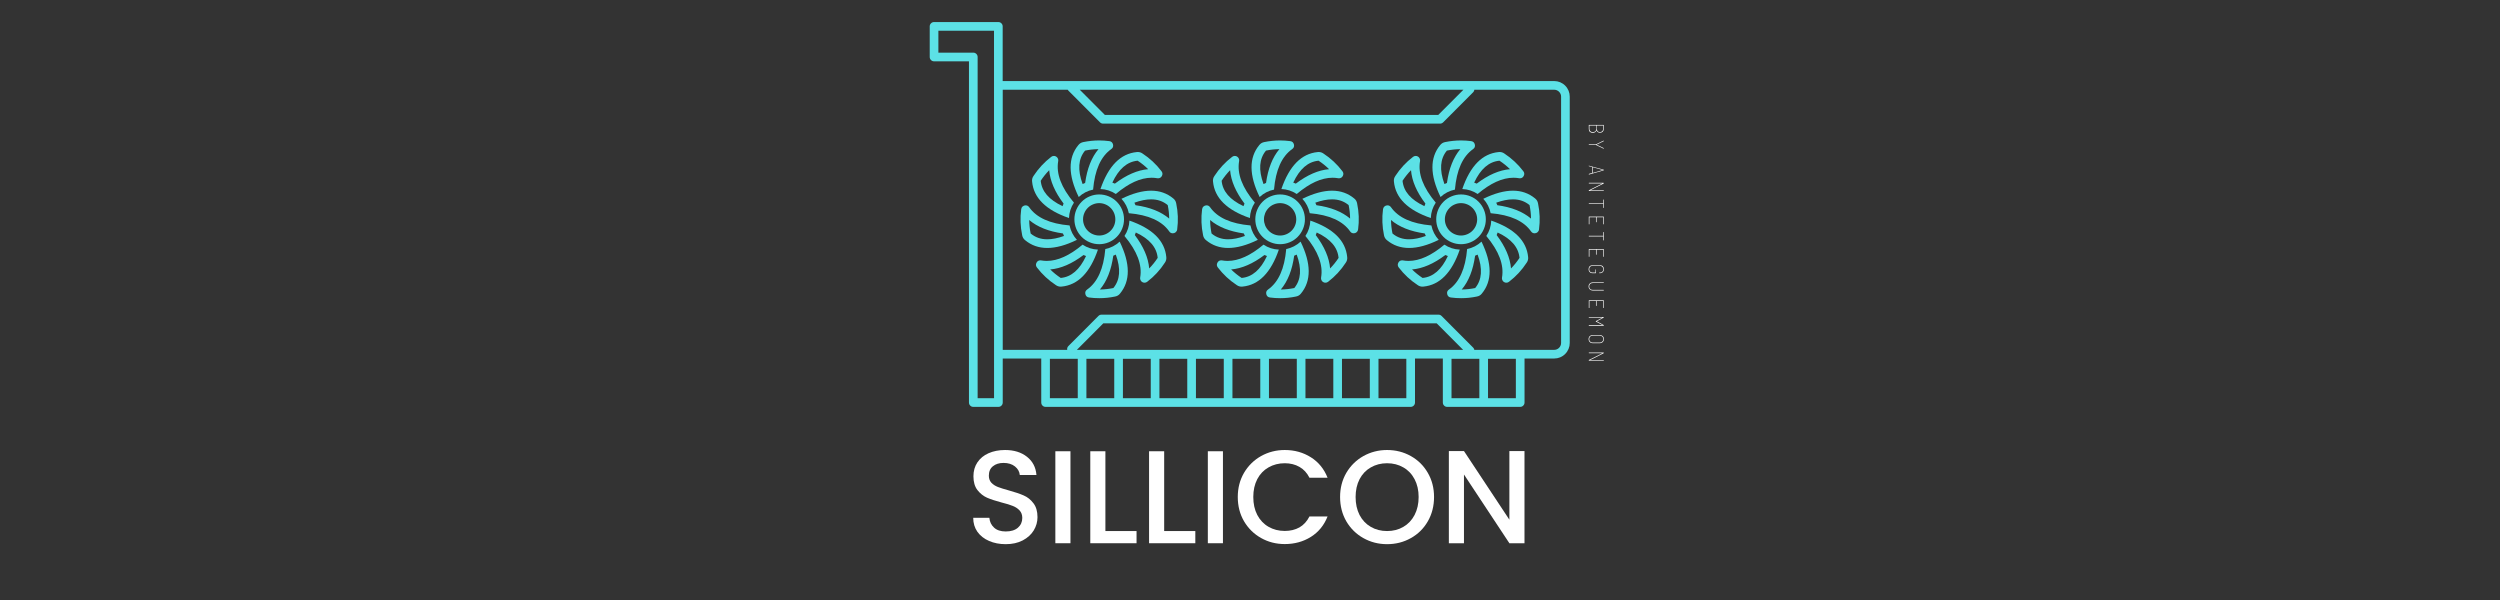 <svg xmlns="http://www.w3.org/2000/svg" xmlns:xlink="http://www.w3.org/1999/xlink" width="500" zoomAndPan="magnify" viewBox="0 0 375 90" height="120" preserveAspectRatio="xMidYMid meet" version="1.0"><rect x="0" y="0" width="375" height="90" fill="#333333" stroke="none"/><defs><g/><clipPath id="3fde1dc5db"><path d="M 139.461 3.293 L 235.461 3.293 L 235.461 61.043 L 139.461 61.043 Z M 139.461 3.293 " clip-rule="nonzero"/></clipPath></defs><g clip-path="url(#3fde1dc5db)"><path fill="#5ce1e6" d="M 233.133 12.16 L 150.402 12.16 L 150.402 3.961 C 150.402 3.781 150.34 3.625 150.211 3.5 C 150.086 3.371 149.934 3.309 149.754 3.309 L 140.109 3.309 C 139.93 3.309 139.773 3.371 139.648 3.5 C 139.523 3.625 139.457 3.781 139.457 3.961 L 139.457 8.547 C 139.457 8.727 139.523 8.883 139.648 9.008 C 139.773 9.137 139.93 9.199 140.109 9.199 L 145.344 9.199 L 145.344 60.379 C 145.344 60.559 145.406 60.715 145.535 60.84 C 145.66 60.969 145.812 61.031 145.992 61.031 L 149.762 61.031 C 149.941 61.031 150.094 60.969 150.219 60.84 C 150.348 60.715 150.41 60.559 150.41 60.379 L 150.41 53.777 L 156.188 53.777 L 156.188 60.379 C 156.188 60.559 156.25 60.715 156.375 60.84 C 156.504 60.969 156.656 61.031 156.836 61.031 L 211.598 61.031 C 211.777 61.031 211.93 60.969 212.059 60.84 C 212.184 60.715 212.25 60.559 212.25 60.379 L 212.25 53.777 L 216.426 53.777 L 216.426 60.379 C 216.426 60.559 216.488 60.715 216.617 60.84 C 216.742 60.969 216.895 61.031 217.074 61.031 L 228.027 61.031 C 228.207 61.031 228.359 60.969 228.488 60.84 C 228.613 60.715 228.68 60.559 228.68 60.379 L 228.68 53.777 L 233.133 53.777 C 233.441 53.777 233.738 53.719 234.023 53.602 C 234.309 53.48 234.562 53.312 234.777 53.094 C 234.996 52.875 235.164 52.621 235.285 52.336 C 235.402 52.051 235.461 51.754 235.461 51.445 L 235.461 14.492 C 235.461 14.184 235.402 13.887 235.285 13.602 C 235.164 13.316 234.996 13.062 234.777 12.844 C 234.562 12.625 234.309 12.457 234.023 12.336 C 233.738 12.219 233.441 12.16 233.133 12.16 Z M 146.645 59.727 L 146.645 8.547 C 146.645 8.367 146.578 8.215 146.453 8.086 C 146.324 7.961 146.172 7.898 145.992 7.898 L 140.758 7.898 L 140.758 4.609 L 149.102 4.609 L 149.109 59.727 Z M 219.512 13.461 L 215.742 17.238 L 165.73 17.238 L 161.965 13.461 Z M 161.531 52.477 L 165.492 48.504 L 215.508 48.504 L 219.469 52.477 Z M 157.484 53.82 L 161.664 53.82 L 161.664 59.727 L 157.484 59.727 Z M 162.961 53.82 L 167.137 53.82 L 167.137 59.727 L 162.961 59.727 Z M 168.438 53.82 L 172.613 53.82 L 172.613 59.727 L 168.438 59.727 Z M 173.914 53.82 L 178.09 53.82 L 178.09 59.727 L 173.914 59.727 Z M 179.391 53.82 L 183.566 53.82 L 183.566 59.727 L 179.391 59.727 Z M 184.867 53.82 L 189.043 53.82 L 189.043 59.727 L 184.867 59.727 Z M 190.344 53.82 L 194.52 53.82 L 194.52 59.727 L 190.344 59.727 Z M 195.82 53.82 L 199.996 53.82 L 199.996 59.727 L 195.82 59.727 Z M 201.297 53.82 L 205.473 53.82 L 205.473 59.727 L 201.297 59.727 Z M 210.949 59.727 L 206.773 59.727 L 206.773 53.82 L 210.949 53.82 Z M 217.727 53.82 L 221.902 53.82 L 221.902 59.727 L 217.727 59.727 Z M 227.379 59.727 L 223.203 59.727 L 223.203 53.82 L 227.379 53.82 Z M 234.164 51.445 C 234.164 51.582 234.137 51.711 234.082 51.84 C 234.031 51.965 233.957 52.078 233.859 52.172 C 233.766 52.27 233.652 52.344 233.527 52.398 C 233.402 52.449 233.27 52.477 233.133 52.477 L 221.152 52.477 C 221.125 52.348 221.066 52.234 220.977 52.145 L 216.234 47.391 C 216.109 47.266 215.957 47.199 215.777 47.199 L 165.227 47.199 C 165.047 47.199 164.891 47.266 164.766 47.391 L 160.262 51.906 C 160.105 52.062 160.043 52.254 160.082 52.477 L 150.41 52.477 L 150.41 13.461 L 160.16 13.461 C 160.188 13.512 160.223 13.559 160.262 13.598 L 165.004 18.352 C 165.129 18.477 165.281 18.543 165.461 18.543 L 216.012 18.543 C 216.191 18.543 216.344 18.477 216.473 18.352 L 220.977 13.836 C 221.078 13.734 221.141 13.609 221.156 13.461 L 233.133 13.461 C 233.27 13.461 233.402 13.488 233.527 13.539 C 233.652 13.594 233.766 13.668 233.859 13.766 C 233.957 13.859 234.031 13.973 234.086 14.098 C 234.137 14.227 234.164 14.355 234.164 14.492 Z M 234.164 51.445 " fill-opacity="1" fill-rule="nonzero"/></g><path fill="#5ce1e6" d="M 163.965 28.441 C 164.219 25.492 165.129 23.465 166.691 22.363 C 166.938 22.191 167.023 21.957 166.953 21.668 C 166.879 21.375 166.695 21.207 166.395 21.168 C 165.887 21.102 165.375 21.07 164.863 21.066 C 164.066 21.07 163.281 21.152 162.5 21.312 C 162.195 21.367 161.945 21.52 161.75 21.766 C 160.188 23.664 160.207 26.258 161.809 29.551 C 162.426 28.98 163.145 28.609 163.965 28.441 Z M 162.754 22.598 L 162.758 22.59 L 162.766 22.59 C 163.426 22.449 164.098 22.379 164.773 22.371 C 163.738 23.594 163.066 25.293 162.77 27.441 C 162.641 27.492 162.516 27.547 162.391 27.605 C 161.617 25.473 161.742 23.824 162.754 22.598 Z M 162.754 22.598 " fill-opacity="1" fill-rule="nonzero"/><path fill="#5ce1e6" d="M 160.348 32.707 C 160.379 31.867 160.629 31.098 161.09 30.398 C 159.188 28.129 158.402 26.055 158.73 24.168 C 158.75 24.07 158.742 23.977 158.719 23.879 C 158.691 23.785 158.648 23.699 158.586 23.625 C 158.523 23.551 158.445 23.492 158.359 23.453 C 158.27 23.41 158.176 23.391 158.078 23.391 C 157.93 23.391 157.797 23.438 157.68 23.531 C 156.633 24.332 155.75 25.289 155.027 26.395 C 154.848 26.648 154.777 26.934 154.816 27.246 C 155.051 29.695 156.895 31.516 160.348 32.707 Z M 156.113 27.109 C 156.484 26.543 156.906 26.016 157.379 25.531 C 157.512 27.133 158.23 28.809 159.539 30.539 C 159.484 30.664 159.434 30.793 159.387 30.922 C 157.336 29.957 156.262 28.707 156.109 27.121 L 156.109 27.113 Z M 156.113 27.109 " fill-opacity="1" fill-rule="nonzero"/><path fill="#5ce1e6" d="M 161.539 35.977 C 160.973 35.359 160.605 34.641 160.434 33.816 C 157.492 33.562 155.473 32.652 154.375 31.082 C 154.246 30.895 154.066 30.801 153.84 30.801 C 153.672 30.801 153.527 30.855 153.402 30.965 C 153.273 31.074 153.203 31.211 153.18 31.379 C 153.008 32.688 153.055 33.988 153.324 35.281 C 153.379 35.59 153.531 35.844 153.777 36.035 C 154.711 36.809 155.816 37.195 157.09 37.195 C 158.395 37.195 159.879 36.789 161.539 35.977 Z M 154.602 35.027 L 154.598 35.02 C 154.461 34.355 154.391 33.684 154.383 33.004 C 155.602 34.043 157.293 34.719 159.438 35.016 C 159.488 35.145 159.543 35.27 159.602 35.395 C 158.676 35.727 157.836 35.895 157.094 35.895 C 156.121 35.895 155.309 35.613 154.605 35.031 Z M 154.602 35.027 " fill-opacity="1" fill-rule="nonzero"/><path fill="#5ce1e6" d="M 167.375 29.098 C 169.301 27.473 171.094 26.66 172.742 26.66 C 173.027 26.66 173.309 26.684 173.59 26.734 C 173.629 26.742 173.668 26.746 173.707 26.746 C 173.98 26.742 174.176 26.617 174.297 26.371 C 174.414 26.125 174.391 25.895 174.223 25.68 C 173.422 24.629 172.473 23.742 171.367 23.02 C 171.156 22.875 170.926 22.801 170.668 22.801 C 170.621 22.801 170.57 22.805 170.52 22.809 C 168.074 23.043 166.258 24.891 165.07 28.355 C 165.906 28.387 166.676 28.637 167.375 29.098 Z M 170.641 24.105 L 170.648 24.105 L 170.652 24.109 C 171.219 24.48 171.746 24.902 172.227 25.379 C 170.633 25.508 168.961 26.234 167.234 27.543 C 167.109 27.488 166.98 27.438 166.852 27.391 C 167.812 25.336 169.059 24.258 170.641 24.105 Z M 170.641 24.105 " fill-opacity="1" fill-rule="nonzero"/><path fill="#5ce1e6" d="M 165.797 37.355 C 165.543 40.305 164.633 42.328 163.07 43.43 C 162.824 43.605 162.738 43.836 162.809 44.129 C 162.879 44.422 163.066 44.59 163.363 44.625 C 163.871 44.695 164.383 44.727 164.898 44.727 C 165.691 44.727 166.48 44.645 167.258 44.48 C 167.566 44.426 167.816 44.277 168.008 44.031 C 169.574 42.133 169.555 39.535 167.953 36.246 C 167.336 36.816 166.617 37.184 165.797 37.355 Z M 167.008 43.199 L 167.004 43.203 L 166.996 43.207 C 166.332 43.344 165.664 43.418 164.984 43.426 C 166.023 42.203 166.695 40.504 166.992 38.355 C 167.121 38.305 167.246 38.25 167.371 38.191 C 168.141 40.324 168.02 41.973 167.008 43.199 Z M 167.008 43.199 " fill-opacity="1" fill-rule="nonzero"/><path fill="#5ce1e6" d="M 169.414 33.09 C 169.379 33.926 169.133 34.699 168.672 35.398 C 170.57 37.664 171.359 39.742 171.027 41.629 C 171.012 41.727 171.016 41.82 171.043 41.914 C 171.066 42.012 171.113 42.094 171.176 42.172 C 171.238 42.246 171.312 42.305 171.402 42.344 C 171.492 42.387 171.582 42.406 171.68 42.406 C 171.832 42.406 171.965 42.359 172.082 42.266 C 173.129 41.465 174.012 40.508 174.73 39.402 C 174.91 39.145 174.98 38.863 174.945 38.551 C 174.711 36.102 172.867 34.277 169.414 33.09 Z M 173.648 38.688 C 173.277 39.254 172.855 39.781 172.379 40.266 C 172.25 38.664 171.527 36.988 170.223 35.258 C 170.277 35.133 170.328 35.004 170.375 34.875 C 172.426 35.836 173.5 37.09 173.652 38.676 L 173.652 38.68 Z M 173.648 38.688 " fill-opacity="1" fill-rule="nonzero"/><path fill="#5ce1e6" d="M 175.984 29.762 C 175.047 28.988 173.945 28.602 172.668 28.602 C 171.363 28.602 169.879 29.008 168.219 29.82 C 168.789 30.438 169.156 31.156 169.324 31.98 C 172.27 32.234 174.289 33.145 175.387 34.715 C 175.516 34.902 175.691 34.996 175.922 34.996 C 176.086 34.996 176.234 34.941 176.359 34.832 C 176.484 34.723 176.559 34.586 176.578 34.418 C 176.754 33.109 176.703 31.809 176.434 30.516 C 176.379 30.207 176.23 29.953 175.984 29.762 Z M 170.324 30.781 C 170.273 30.652 170.219 30.527 170.16 30.402 C 171.082 30.07 171.922 29.902 172.668 29.902 C 173.641 29.902 174.453 30.184 175.156 30.766 L 175.16 30.77 L 175.16 30.777 C 175.301 31.441 175.371 32.113 175.379 32.789 C 174.16 31.75 172.469 31.078 170.324 30.781 Z M 170.324 30.781 " fill-opacity="1" fill-rule="nonzero"/><path fill="#5ce1e6" d="M 162.387 36.699 C 160.457 38.324 158.668 39.137 157.016 39.137 C 156.734 39.137 156.449 39.109 156.172 39.062 C 156.133 39.055 156.09 39.051 156.051 39.051 C 155.781 39.055 155.586 39.18 155.465 39.426 C 155.348 39.668 155.371 39.898 155.535 40.117 C 156.336 41.164 157.289 42.051 158.391 42.773 C 158.602 42.922 158.836 42.996 159.094 42.996 C 159.141 42.996 159.191 42.992 159.242 42.988 C 161.688 42.754 163.504 40.906 164.691 37.441 C 163.855 37.41 163.086 37.16 162.387 36.699 Z M 159.117 41.691 L 159.113 41.691 L 159.105 41.688 C 158.539 41.316 158.016 40.891 157.531 40.418 C 159.125 40.285 160.801 39.562 162.527 38.254 C 162.652 38.309 162.777 38.359 162.906 38.406 C 161.949 40.461 160.699 41.539 159.117 41.691 Z M 159.117 41.691 " fill-opacity="1" fill-rule="nonzero"/><path fill="#5ce1e6" d="M 161.16 32.898 C 161.16 33.395 161.254 33.867 161.441 34.324 C 161.633 34.781 161.898 35.188 162.25 35.535 C 162.598 35.887 163 36.156 163.457 36.344 C 163.91 36.535 164.387 36.629 164.879 36.629 C 165.375 36.629 165.848 36.535 166.305 36.344 C 166.762 36.156 167.164 35.887 167.512 35.535 C 167.859 35.188 168.129 34.781 168.316 34.324 C 168.508 33.867 168.602 33.395 168.602 32.898 C 168.602 32.402 168.508 31.926 168.316 31.469 C 168.129 31.012 167.859 30.609 167.512 30.262 C 167.164 29.91 166.762 29.641 166.305 29.453 C 165.848 29.262 165.375 29.168 164.879 29.168 C 164.387 29.168 163.914 29.262 163.457 29.453 C 163 29.641 162.598 29.91 162.25 30.262 C 161.902 30.609 161.633 31.016 161.441 31.473 C 161.254 31.93 161.16 32.402 161.16 32.898 Z M 167.301 32.898 C 167.301 33.219 167.242 33.531 167.117 33.828 C 166.996 34.125 166.82 34.387 166.594 34.613 C 166.367 34.844 166.105 35.02 165.809 35.141 C 165.512 35.266 165.203 35.328 164.879 35.328 C 164.559 35.328 164.25 35.266 163.953 35.141 C 163.656 35.02 163.395 34.844 163.168 34.613 C 162.941 34.387 162.766 34.125 162.645 33.828 C 162.52 33.531 162.457 33.219 162.457 32.898 C 162.457 32.574 162.52 32.266 162.645 31.969 C 162.766 31.672 162.941 31.41 163.168 31.18 C 163.395 30.953 163.656 30.777 163.953 30.656 C 164.25 30.531 164.559 30.469 164.879 30.469 C 165.203 30.469 165.512 30.531 165.805 30.656 C 166.102 30.777 166.363 30.953 166.59 31.184 C 166.82 31.41 166.992 31.672 167.117 31.969 C 167.238 32.266 167.301 32.578 167.301 32.898 Z M 167.301 32.898 " fill-opacity="1" fill-rule="nonzero"/><path fill="#5ce1e6" d="M 191.102 28.441 C 191.355 25.492 192.266 23.465 193.828 22.363 C 194.074 22.191 194.16 21.957 194.09 21.668 C 194.016 21.375 193.832 21.207 193.531 21.168 C 193.023 21.102 192.512 21.07 192 21.066 C 191.203 21.07 190.418 21.152 189.637 21.312 C 189.332 21.367 189.082 21.52 188.887 21.766 C 187.324 23.664 187.344 26.258 188.945 29.551 C 189.562 28.98 190.281 28.609 191.102 28.441 Z M 189.891 22.598 L 189.895 22.59 L 189.898 22.59 C 190.562 22.449 191.234 22.379 191.91 22.371 C 190.875 23.594 190.203 25.293 189.906 27.441 C 189.777 27.492 189.648 27.547 189.527 27.605 C 188.754 25.473 188.879 23.824 189.891 22.598 Z M 189.891 22.598 " fill-opacity="1" fill-rule="nonzero"/><path fill="#5ce1e6" d="M 187.484 32.707 C 187.516 31.867 187.766 31.098 188.227 30.398 C 186.324 28.129 185.539 26.055 185.867 24.168 C 185.887 24.07 185.879 23.977 185.855 23.879 C 185.828 23.785 185.785 23.699 185.723 23.625 C 185.66 23.551 185.582 23.492 185.496 23.453 C 185.406 23.41 185.312 23.391 185.215 23.391 C 185.066 23.391 184.934 23.438 184.816 23.531 C 183.77 24.332 182.887 25.285 182.164 26.395 C 181.984 26.648 181.914 26.934 181.953 27.246 C 182.188 29.695 184.027 31.516 187.484 32.707 Z M 183.25 27.109 C 183.621 26.543 184.043 26.016 184.516 25.531 C 184.648 27.133 185.367 28.809 186.676 30.539 C 186.621 30.664 186.57 30.793 186.523 30.922 C 184.473 29.957 183.398 28.707 183.246 27.121 L 183.246 27.113 Z M 183.25 27.109 " fill-opacity="1" fill-rule="nonzero"/><path fill="#5ce1e6" d="M 188.676 35.977 C 188.109 35.359 187.742 34.641 187.57 33.816 C 184.629 33.562 182.609 32.652 181.512 31.082 C 181.383 30.895 181.203 30.801 180.977 30.801 C 180.809 30.801 180.664 30.855 180.539 30.965 C 180.41 31.074 180.34 31.211 180.316 31.379 C 180.145 32.688 180.191 33.988 180.461 35.281 C 180.516 35.59 180.668 35.844 180.914 36.035 C 181.848 36.809 182.953 37.195 184.227 37.195 C 185.531 37.195 187.016 36.789 188.676 35.977 Z M 181.738 35.027 L 181.734 35.02 C 181.598 34.355 181.523 33.684 181.52 33.004 C 182.738 34.043 184.43 34.719 186.574 35.016 C 186.625 35.145 186.68 35.27 186.734 35.395 C 185.812 35.727 184.973 35.895 184.227 35.895 C 183.258 35.895 182.441 35.613 181.742 35.031 Z M 181.738 35.027 " fill-opacity="1" fill-rule="nonzero"/><path fill="#5ce1e6" d="M 194.512 29.098 C 196.438 27.473 198.227 26.66 199.879 26.66 C 200.164 26.66 200.445 26.684 200.727 26.734 C 200.766 26.742 200.805 26.746 200.844 26.746 C 201.117 26.742 201.312 26.617 201.434 26.371 C 201.551 26.125 201.527 25.895 201.359 25.68 C 200.559 24.629 199.609 23.742 198.504 23.02 C 198.293 22.875 198.062 22.801 197.805 22.801 C 197.758 22.801 197.707 22.805 197.656 22.809 C 195.211 23.043 193.395 24.891 192.207 28.355 C 193.043 28.387 193.812 28.637 194.512 29.098 Z M 197.777 24.105 L 197.785 24.105 L 197.789 24.109 C 198.355 24.48 198.883 24.902 199.363 25.379 C 197.77 25.508 196.098 26.234 194.371 27.543 C 194.246 27.488 194.117 27.438 193.988 27.391 C 194.949 25.336 196.195 24.258 197.777 24.105 Z M 197.777 24.105 " fill-opacity="1" fill-rule="nonzero"/><path fill="#5ce1e6" d="M 192.934 37.355 C 192.68 40.305 191.77 42.328 190.207 43.43 C 189.961 43.605 189.875 43.836 189.945 44.129 C 190.016 44.422 190.203 44.59 190.5 44.625 C 191.008 44.695 191.52 44.727 192.035 44.727 C 192.828 44.727 193.617 44.645 194.395 44.48 C 194.703 44.426 194.953 44.277 195.145 44.031 C 196.711 42.133 196.691 39.535 195.09 36.246 C 194.473 36.816 193.754 37.184 192.934 37.355 Z M 194.145 43.199 L 194.141 43.203 L 194.133 43.207 C 193.469 43.344 192.801 43.418 192.121 43.426 C 193.16 42.203 193.832 40.504 194.129 38.355 C 194.258 38.305 194.383 38.25 194.508 38.191 C 195.277 40.324 195.156 41.973 194.145 43.199 Z M 194.145 43.199 " fill-opacity="1" fill-rule="nonzero"/><path fill="#5ce1e6" d="M 196.551 33.09 C 196.516 33.926 196.27 34.699 195.809 35.398 C 197.707 37.664 198.496 39.742 198.164 41.629 C 198.148 41.727 198.152 41.82 198.18 41.914 C 198.203 42.012 198.246 42.094 198.312 42.172 C 198.375 42.246 198.449 42.305 198.539 42.344 C 198.625 42.387 198.719 42.406 198.816 42.406 C 198.965 42.406 199.102 42.359 199.219 42.266 C 200.262 41.465 201.148 40.508 201.867 39.402 C 202.047 39.145 202.117 38.863 202.078 38.551 C 201.848 36.102 200.004 34.277 196.551 33.09 Z M 200.785 38.688 C 200.414 39.254 199.988 39.781 199.516 40.266 C 199.387 38.664 198.664 36.988 197.359 35.258 C 197.414 35.133 197.465 35.004 197.512 34.875 C 199.562 35.836 200.637 37.09 200.785 38.676 L 200.789 38.68 Z M 200.785 38.688 " fill-opacity="1" fill-rule="nonzero"/><path fill="#5ce1e6" d="M 203.121 29.762 C 202.184 28.988 201.082 28.602 199.805 28.602 C 198.5 28.602 197.016 29.008 195.355 29.82 C 195.926 30.438 196.293 31.156 196.461 31.98 C 199.402 32.234 201.426 33.145 202.523 34.715 C 202.652 34.902 202.828 34.996 203.059 34.996 C 203.223 34.996 203.371 34.941 203.496 34.832 C 203.621 34.723 203.695 34.586 203.715 34.418 C 203.891 33.109 203.84 31.809 203.57 30.516 C 203.516 30.207 203.367 29.953 203.121 29.762 Z M 197.461 30.781 C 197.41 30.652 197.355 30.527 197.297 30.402 C 198.219 30.07 199.059 29.902 199.805 29.902 C 200.777 29.902 201.59 30.184 202.293 30.766 L 202.297 30.77 L 202.297 30.777 C 202.438 31.441 202.508 32.113 202.516 32.789 C 201.297 31.75 199.602 31.078 197.461 30.781 Z M 197.461 30.781 " fill-opacity="1" fill-rule="nonzero"/><path fill="#5ce1e6" d="M 189.523 36.699 C 187.594 38.324 185.805 39.137 184.152 39.137 C 183.871 39.137 183.59 39.109 183.309 39.062 C 183.27 39.055 183.23 39.051 183.188 39.051 C 182.918 39.055 182.723 39.18 182.602 39.426 C 182.484 39.668 182.508 39.898 182.672 40.117 C 183.473 41.164 184.426 42.051 185.527 42.773 C 185.738 42.922 185.973 42.996 186.23 42.996 C 186.277 42.996 186.328 42.992 186.379 42.988 C 188.824 42.754 190.641 40.906 191.828 37.441 C 190.992 37.41 190.223 37.16 189.523 36.699 Z M 186.254 41.691 L 186.25 41.691 L 186.242 41.688 C 185.676 41.316 185.152 40.891 184.668 40.418 C 186.262 40.285 187.938 39.562 189.664 38.254 C 189.789 38.309 189.914 38.359 190.043 38.406 C 189.086 40.461 187.836 41.539 186.254 41.691 Z M 186.254 41.691 " fill-opacity="1" fill-rule="nonzero"/><path fill="#5ce1e6" d="M 188.297 32.898 C 188.297 33.395 188.391 33.867 188.578 34.324 C 188.766 34.781 189.035 35.188 189.387 35.535 C 189.734 35.887 190.137 36.156 190.594 36.344 C 191.047 36.535 191.523 36.629 192.016 36.629 C 192.512 36.629 192.984 36.535 193.441 36.344 C 193.898 36.156 194.301 35.887 194.648 35.535 C 194.996 35.188 195.266 34.781 195.453 34.324 C 195.645 33.867 195.738 33.395 195.738 32.898 C 195.738 32.402 195.645 31.926 195.453 31.469 C 195.266 31.012 194.996 30.609 194.648 30.262 C 194.301 29.91 193.898 29.641 193.441 29.453 C 192.984 29.262 192.512 29.168 192.016 29.168 C 191.523 29.168 191.051 29.262 190.594 29.453 C 190.137 29.641 189.734 29.91 189.387 30.262 C 189.039 30.609 188.77 31.016 188.578 31.473 C 188.391 31.93 188.297 32.402 188.297 32.898 Z M 194.438 32.898 C 194.438 33.219 194.379 33.531 194.254 33.828 C 194.133 34.125 193.957 34.387 193.73 34.613 C 193.504 34.844 193.238 35.02 192.945 35.141 C 192.648 35.266 192.336 35.328 192.016 35.328 C 191.695 35.328 191.387 35.266 191.09 35.141 C 190.793 35.02 190.531 34.844 190.305 34.613 C 190.078 34.387 189.902 34.125 189.777 33.828 C 189.656 33.531 189.594 33.219 189.594 32.898 C 189.594 32.574 189.656 32.266 189.777 31.969 C 189.902 31.672 190.078 31.41 190.305 31.18 C 190.531 30.953 190.793 30.777 191.09 30.656 C 191.387 30.531 191.695 30.469 192.016 30.469 C 192.336 30.469 192.648 30.531 192.941 30.656 C 193.238 30.777 193.5 30.953 193.727 31.184 C 193.957 31.41 194.129 31.672 194.254 31.969 C 194.375 32.266 194.438 32.578 194.438 32.898 Z M 194.438 32.898 " fill-opacity="1" fill-rule="nonzero"/><path fill="#5ce1e6" d="M 218.238 28.441 C 218.492 25.492 219.402 23.465 220.965 22.363 C 221.211 22.191 221.297 21.957 221.223 21.668 C 221.152 21.375 220.969 21.207 220.668 21.168 C 220.16 21.102 219.648 21.07 219.137 21.066 C 218.34 21.07 217.555 21.152 216.773 21.312 C 216.469 21.367 216.219 21.52 216.023 21.766 C 214.461 23.664 214.48 26.258 216.082 29.551 C 216.699 28.98 217.418 28.609 218.238 28.441 Z M 217.027 22.598 L 217.031 22.59 L 217.035 22.59 C 217.699 22.449 218.371 22.379 219.047 22.371 C 218.012 23.594 217.34 25.293 217.043 27.441 C 216.914 27.492 216.785 27.547 216.664 27.605 C 215.891 25.473 216.016 23.824 217.027 22.598 Z M 217.027 22.598 " fill-opacity="1" fill-rule="nonzero"/><path fill="#5ce1e6" d="M 214.621 32.707 C 214.652 31.867 214.902 31.098 215.363 30.398 C 213.461 28.129 212.676 26.055 213.004 24.168 C 213.02 24.07 213.016 23.977 212.992 23.879 C 212.965 23.785 212.922 23.699 212.859 23.625 C 212.797 23.551 212.719 23.492 212.633 23.453 C 212.543 23.41 212.449 23.391 212.352 23.391 C 212.203 23.391 212.07 23.438 211.953 23.531 C 210.906 24.332 210.023 25.285 209.301 26.395 C 209.121 26.648 209.051 26.934 209.09 27.246 C 209.32 29.695 211.164 31.516 214.621 32.707 Z M 210.387 27.109 C 210.758 26.543 211.18 26.016 211.652 25.531 C 211.781 27.133 212.504 28.809 213.812 30.539 C 213.754 30.664 213.703 30.793 213.66 30.922 C 211.609 29.957 210.531 28.707 210.383 27.121 L 210.383 27.113 Z M 210.387 27.109 " fill-opacity="1" fill-rule="nonzero"/><path fill="#5ce1e6" d="M 215.812 35.977 C 215.246 35.359 214.879 34.641 214.707 33.816 C 211.766 33.562 209.746 32.652 208.648 31.082 C 208.52 30.895 208.34 30.801 208.113 30.801 C 207.945 30.801 207.801 30.855 207.672 30.965 C 207.547 31.074 207.477 31.211 207.453 31.379 C 207.281 32.688 207.328 33.988 207.598 35.281 C 207.652 35.59 207.805 35.844 208.051 36.035 C 208.984 36.809 210.09 37.195 211.363 37.195 C 212.668 37.195 214.152 36.789 215.812 35.977 Z M 208.871 35.027 L 208.871 35.02 C 208.734 34.355 208.66 33.684 208.652 33.004 C 209.875 34.043 211.566 34.719 213.711 35.016 C 213.762 35.145 213.812 35.27 213.871 35.395 C 212.949 35.727 212.109 35.895 211.363 35.895 C 210.391 35.895 209.578 35.613 208.879 35.031 Z M 208.871 35.027 " fill-opacity="1" fill-rule="nonzero"/><path fill="#5ce1e6" d="M 221.648 29.098 C 223.574 27.473 225.363 26.66 227.016 26.66 C 227.301 26.66 227.582 26.684 227.863 26.734 C 227.902 26.742 227.941 26.746 227.98 26.746 C 228.254 26.742 228.449 26.617 228.566 26.371 C 228.688 26.125 228.664 25.895 228.496 25.68 C 227.695 24.629 226.746 23.746 225.641 23.02 C 225.43 22.875 225.199 22.801 224.941 22.801 C 224.895 22.801 224.844 22.805 224.793 22.809 C 222.348 23.043 220.531 24.891 219.344 28.355 C 220.18 28.387 220.949 28.637 221.648 29.098 Z M 224.914 24.105 L 224.922 24.105 L 224.926 24.109 C 225.492 24.48 226.016 24.902 226.5 25.379 C 224.906 25.508 223.23 26.234 221.508 27.543 C 221.383 27.488 221.254 27.438 221.125 27.391 C 222.086 25.336 223.332 24.258 224.914 24.105 Z M 224.914 24.105 " fill-opacity="1" fill-rule="nonzero"/><path fill="#5ce1e6" d="M 220.07 37.355 C 219.816 40.305 218.906 42.328 217.344 43.43 C 217.098 43.605 217.012 43.836 217.082 44.129 C 217.152 44.422 217.34 44.59 217.637 44.625 C 218.145 44.695 218.656 44.727 219.168 44.727 C 219.965 44.727 220.754 44.645 221.531 44.48 C 221.84 44.426 222.09 44.277 222.281 44.031 C 223.848 42.133 223.828 39.535 222.227 36.246 C 221.609 36.816 220.891 37.184 220.07 37.355 Z M 221.281 43.199 L 221.277 43.203 L 221.27 43.207 C 220.605 43.344 219.938 43.418 219.258 43.426 C 220.297 42.203 220.969 40.504 221.266 38.355 C 221.395 38.305 221.52 38.25 221.645 38.191 C 222.414 40.324 222.293 41.973 221.281 43.199 Z M 221.281 43.199 " fill-opacity="1" fill-rule="nonzero"/><path fill="#5ce1e6" d="M 223.688 33.09 C 223.652 33.926 223.406 34.699 222.945 35.398 C 224.844 37.664 225.629 39.742 225.301 41.629 C 225.285 41.727 225.289 41.82 225.316 41.914 C 225.34 42.012 225.383 42.094 225.449 42.172 C 225.512 42.246 225.586 42.305 225.676 42.344 C 225.762 42.387 225.855 42.406 225.953 42.406 C 226.102 42.406 226.238 42.359 226.352 42.266 C 227.398 41.465 228.285 40.508 229.004 39.402 C 229.184 39.145 229.254 38.863 229.219 38.551 C 228.984 36.102 227.141 34.277 223.688 33.09 Z M 227.922 38.688 C 227.551 39.254 227.129 39.781 226.652 40.266 C 226.523 38.664 225.801 36.988 224.496 35.258 C 224.551 35.133 224.602 35.004 224.648 34.875 C 226.699 35.836 227.773 37.09 227.926 38.676 L 227.926 38.68 Z M 227.922 38.688 " fill-opacity="1" fill-rule="nonzero"/><path fill="#5ce1e6" d="M 230.258 29.762 C 229.32 28.988 228.215 28.602 226.941 28.602 C 225.637 28.602 224.152 29.008 222.492 29.82 C 223.062 30.438 223.43 31.156 223.598 31.98 C 226.539 32.234 228.562 33.145 229.66 34.715 C 229.789 34.902 229.965 34.996 230.195 34.996 C 230.359 34.996 230.508 34.941 230.633 34.832 C 230.758 34.723 230.832 34.586 230.852 34.418 C 231.027 33.109 230.977 31.809 230.707 30.516 C 230.652 30.207 230.504 29.953 230.258 29.762 Z M 224.598 30.781 C 224.547 30.652 224.492 30.527 224.434 30.402 C 225.355 30.07 226.195 29.902 226.941 29.902 C 227.914 29.902 228.727 30.184 229.43 30.766 L 229.434 30.77 L 229.434 30.777 C 229.57 31.441 229.645 32.113 229.652 32.789 C 228.434 31.75 226.738 31.078 224.598 30.781 Z M 224.598 30.781 " fill-opacity="1" fill-rule="nonzero"/><path fill="#5ce1e6" d="M 216.66 36.699 C 214.73 38.324 212.941 39.137 211.289 39.137 C 211.004 39.137 210.723 39.109 210.445 39.062 C 210.406 39.055 210.363 39.051 210.324 39.051 C 210.051 39.055 209.855 39.18 209.738 39.426 C 209.621 39.668 209.645 39.898 209.809 40.117 C 210.609 41.164 211.562 42.051 212.664 42.773 C 212.875 42.922 213.109 42.996 213.363 42.996 C 213.414 42.996 213.465 42.992 213.516 42.988 C 215.961 42.754 217.777 40.906 218.965 37.441 C 218.125 37.41 217.359 37.16 216.66 36.699 Z M 213.391 41.691 L 213.387 41.691 L 213.379 41.688 C 212.812 41.316 212.289 40.891 211.805 40.418 C 213.398 40.285 215.074 39.562 216.797 38.254 C 216.926 38.309 217.051 38.359 217.18 38.406 C 216.223 40.461 214.973 41.539 213.391 41.691 Z M 213.391 41.691 " fill-opacity="1" fill-rule="nonzero"/><path fill="#5ce1e6" d="M 215.434 32.898 C 215.434 33.395 215.527 33.867 215.715 34.324 C 215.902 34.781 216.172 35.188 216.523 35.535 C 216.871 35.887 217.273 36.156 217.73 36.344 C 218.184 36.535 218.66 36.629 219.152 36.629 C 219.648 36.629 220.121 36.535 220.578 36.344 C 221.031 36.156 221.434 35.887 221.785 35.535 C 222.133 35.188 222.402 34.781 222.59 34.324 C 222.781 33.867 222.875 33.395 222.875 32.898 C 222.875 32.402 222.781 31.926 222.59 31.469 C 222.402 31.012 222.133 30.609 221.785 30.262 C 221.438 29.91 221.035 29.641 220.578 29.453 C 220.121 29.262 219.648 29.168 219.152 29.168 C 218.66 29.168 218.184 29.262 217.73 29.453 C 217.273 29.641 216.871 29.91 216.523 30.262 C 216.176 30.609 215.906 31.016 215.715 31.473 C 215.527 31.93 215.434 32.402 215.434 32.898 Z M 221.574 32.898 C 221.574 33.219 221.512 33.531 221.391 33.828 C 221.27 34.125 221.094 34.387 220.867 34.613 C 220.637 34.844 220.375 35.02 220.078 35.141 C 219.785 35.266 219.473 35.328 219.152 35.328 C 218.832 35.328 218.523 35.266 218.227 35.141 C 217.93 35.02 217.668 34.844 217.441 34.613 C 217.215 34.387 217.039 34.125 216.914 33.828 C 216.793 33.531 216.73 33.219 216.73 32.898 C 216.73 32.574 216.793 32.266 216.914 31.969 C 217.039 31.672 217.215 31.41 217.441 31.18 C 217.668 30.953 217.93 30.777 218.227 30.656 C 218.523 30.531 218.832 30.469 219.152 30.469 C 219.473 30.469 219.781 30.531 220.078 30.656 C 220.375 30.777 220.637 30.953 220.863 31.184 C 221.094 31.41 221.266 31.672 221.391 31.969 C 221.512 32.266 221.574 32.578 221.574 32.898 Z M 221.574 32.898 " fill-opacity="1" fill-rule="nonzero"/><g fill="#ffffff" fill-opacity="1"><g transform="translate(144.827, 81.485)"><g><path d="M 6.031 0.141 C 5.102 0.141 4.27 -0.02 3.531 -0.344 C 2.789 -0.664 2.207 -1.125 1.781 -1.719 C 1.363 -2.32 1.156 -3.02 1.156 -3.812 L 3.578 -3.812 C 3.629 -3.219 3.863 -2.727 4.281 -2.344 C 4.695 -1.957 5.281 -1.766 6.031 -1.766 C 6.812 -1.766 7.422 -1.953 7.859 -2.328 C 8.297 -2.711 8.516 -3.203 8.516 -3.797 C 8.516 -4.254 8.379 -4.629 8.109 -4.922 C 7.836 -5.211 7.5 -5.438 7.094 -5.594 C 6.695 -5.758 6.141 -5.93 5.422 -6.109 C 4.523 -6.348 3.797 -6.586 3.234 -6.828 C 2.672 -7.078 2.188 -7.461 1.781 -7.984 C 1.383 -8.504 1.188 -9.191 1.188 -10.047 C 1.188 -10.836 1.383 -11.531 1.781 -12.125 C 2.188 -12.727 2.742 -13.188 3.453 -13.5 C 4.172 -13.82 5 -13.984 5.938 -13.984 C 7.27 -13.984 8.363 -13.645 9.219 -12.969 C 10.07 -12.301 10.547 -11.391 10.641 -10.234 L 8.141 -10.234 C 8.098 -10.734 7.859 -11.16 7.422 -11.516 C 6.984 -11.867 6.41 -12.047 5.703 -12.047 C 5.047 -12.047 4.516 -11.879 4.109 -11.547 C 3.703 -11.223 3.5 -10.75 3.5 -10.125 C 3.5 -9.707 3.625 -9.359 3.875 -9.078 C 4.133 -8.805 4.461 -8.594 4.859 -8.438 C 5.266 -8.281 5.812 -8.109 6.5 -7.922 C 7.406 -7.672 8.145 -7.422 8.719 -7.172 C 9.301 -6.922 9.789 -6.531 10.188 -6 C 10.594 -5.477 10.797 -4.781 10.797 -3.906 C 10.797 -3.207 10.609 -2.547 10.234 -1.922 C 9.859 -1.305 9.305 -0.805 8.578 -0.422 C 7.859 -0.047 7.008 0.141 6.031 0.141 Z M 6.031 0.141 "/></g></g></g><g fill="#ffffff" fill-opacity="1"><g transform="translate(156.819, 81.485)"><g><path d="M 3.75 -13.797 L 3.75 0 L 1.484 0 L 1.484 -13.797 Z M 3.75 -13.797 "/></g></g></g><g fill="#ffffff" fill-opacity="1"><g transform="translate(162.06, 81.485)"><g><path d="M 3.75 -1.828 L 8.422 -1.828 L 8.422 0 L 1.484 0 L 1.484 -13.797 L 3.75 -13.797 Z M 3.75 -1.828 "/></g></g></g><g fill="#ffffff" fill-opacity="1"><g transform="translate(170.876, 81.485)"><g><path d="M 3.75 -1.828 L 8.422 -1.828 L 8.422 0 L 1.484 0 L 1.484 -13.797 L 3.75 -13.797 Z M 3.75 -1.828 "/></g></g></g><g fill="#ffffff" fill-opacity="1"><g transform="translate(179.691, 81.485)"><g><path d="M 3.75 -13.797 L 3.75 0 L 1.484 0 L 1.484 -13.797 Z M 3.75 -13.797 "/></g></g></g><g fill="#ffffff" fill-opacity="1"><g transform="translate(184.932, 81.485)"><g><path d="M 0.734 -6.938 C 0.734 -8.281 1.047 -9.488 1.672 -10.562 C 2.305 -11.633 3.16 -12.473 4.234 -13.078 C 5.316 -13.68 6.5 -13.984 7.781 -13.984 C 9.25 -13.984 10.555 -13.617 11.703 -12.891 C 12.848 -12.172 13.68 -11.148 14.203 -9.828 L 11.484 -9.828 C 11.117 -10.555 10.617 -11.098 9.984 -11.453 C 9.348 -11.816 8.613 -12 7.781 -12 C 6.875 -12 6.062 -11.789 5.344 -11.375 C 4.625 -10.969 4.062 -10.379 3.656 -9.609 C 3.258 -8.836 3.062 -7.945 3.062 -6.938 C 3.062 -5.914 3.258 -5.02 3.656 -4.25 C 4.062 -3.477 4.625 -2.883 5.344 -2.469 C 6.062 -2.051 6.875 -1.844 7.781 -1.844 C 8.613 -1.844 9.348 -2.02 9.984 -2.375 C 10.617 -2.738 11.117 -3.285 11.484 -4.016 L 14.203 -4.016 C 13.68 -2.691 12.848 -1.672 11.703 -0.953 C 10.555 -0.234 9.25 0.125 7.781 0.125 C 6.488 0.125 5.305 -0.176 4.234 -0.781 C 3.16 -1.383 2.305 -2.223 1.672 -3.297 C 1.047 -4.367 0.734 -5.582 0.734 -6.938 Z M 0.734 -6.938 "/></g></g></g><g fill="#ffffff" fill-opacity="1"><g transform="translate(200.279, 81.485)"><g><path d="M 7.781 0.141 C 6.5 0.141 5.316 -0.16 4.234 -0.766 C 3.16 -1.367 2.305 -2.207 1.672 -3.281 C 1.047 -4.363 0.734 -5.582 0.734 -6.938 C 0.734 -8.281 1.047 -9.488 1.672 -10.562 C 2.305 -11.633 3.16 -12.473 4.234 -13.078 C 5.316 -13.68 6.5 -13.984 7.781 -13.984 C 9.082 -13.984 10.27 -13.68 11.344 -13.078 C 12.426 -12.473 13.273 -11.633 13.891 -10.562 C 14.516 -9.488 14.828 -8.281 14.828 -6.938 C 14.828 -5.582 14.516 -4.363 13.891 -3.281 C 13.273 -2.207 12.426 -1.367 11.344 -0.766 C 10.27 -0.16 9.082 0.141 7.781 0.141 Z M 7.781 -1.828 C 8.695 -1.828 9.508 -2.035 10.219 -2.453 C 10.938 -2.867 11.5 -3.461 11.906 -4.234 C 12.312 -5.016 12.516 -5.914 12.516 -6.938 C 12.516 -7.945 12.312 -8.836 11.906 -9.609 C 11.5 -10.379 10.938 -10.969 10.219 -11.375 C 9.508 -11.789 8.695 -12 7.781 -12 C 6.875 -12 6.062 -11.789 5.344 -11.375 C 4.625 -10.969 4.062 -10.379 3.656 -9.609 C 3.258 -8.836 3.062 -7.945 3.062 -6.938 C 3.062 -5.914 3.258 -5.016 3.656 -4.234 C 4.062 -3.461 4.625 -2.867 5.344 -2.453 C 6.062 -2.035 6.875 -1.828 7.781 -1.828 Z M 7.781 -1.828 "/></g></g></g><g fill="#ffffff" fill-opacity="1"><g transform="translate(215.845, 81.485)"><g><path d="M 12.828 0 L 10.562 0 L 3.75 -10.312 L 3.75 0 L 1.484 0 L 1.484 -13.828 L 3.75 -13.828 L 10.562 -3.531 L 10.562 -13.828 L 12.828 -13.828 Z M 12.828 0 "/></g></g></g><g fill="#ffffff" fill-opacity="1"><g transform="translate(238.319, 18.411)"><g><path d="M 1.172 1.172 C 1.16 1.172 1.156 1.172 1.156 1.172 C 1.113 1.273 1.039 1.359 0.938 1.422 C 0.844 1.484 0.727 1.516 0.594 1.516 C 0.414 1.516 0.27 1.461 0.156 1.359 C 0.051 1.254 0 1.113 0 0.938 L 0 0.359 C 0 0.336 0.008 0.328 0.031 0.328 L 2.203 0.328 C 2.234 0.328 2.25 0.336 2.25 0.359 L 2.25 0.922 C 2.25 1.098 2.195 1.238 2.094 1.344 C 1.988 1.445 1.848 1.5 1.672 1.5 C 1.547 1.5 1.441 1.469 1.359 1.406 C 1.273 1.352 1.211 1.273 1.172 1.172 Z M 2.156 0.438 C 2.156 0.426 2.148 0.422 2.141 0.422 L 1.219 0.422 C 1.207 0.422 1.203 0.426 1.203 0.438 L 1.203 0.922 C 1.203 1.066 1.242 1.18 1.328 1.266 C 1.41 1.359 1.523 1.406 1.672 1.406 C 1.816 1.406 1.93 1.359 2.016 1.266 C 2.109 1.18 2.156 1.066 2.156 0.922 Z M 0.094 0.922 C 0.094 1.078 0.141 1.195 0.234 1.281 C 0.328 1.363 0.453 1.406 0.609 1.406 C 0.766 1.406 0.891 1.363 0.984 1.281 C 1.078 1.195 1.125 1.078 1.125 0.922 L 1.125 0.438 C 1.125 0.426 1.117 0.422 1.109 0.422 L 0.109 0.422 C 0.098 0.422 0.094 0.426 0.094 0.438 Z M 0.094 0.922 "/></g></g></g><g fill="#ffffff" fill-opacity="1"><g transform="translate(238.319, 20.957)"><g><path d="M 0 0.734 C 0 0.711 0.008 0.703 0.031 0.703 L 1.062 0.703 C 1.07 0.703 1.078 0.695 1.078 0.688 L 2.203 0.141 C 2.203 0.141 2.207 0.141 2.219 0.141 C 2.238 0.141 2.25 0.148 2.25 0.172 L 2.25 0.203 C 2.25 0.223 2.238 0.234 2.219 0.234 L 1.188 0.734 C 1.176 0.734 1.172 0.734 1.172 0.734 C 1.172 0.742 1.176 0.75 1.188 0.75 L 2.219 1.25 C 2.238 1.258 2.25 1.273 2.25 1.297 L 2.25 1.328 C 2.25 1.336 2.242 1.344 2.234 1.344 C 2.223 1.352 2.211 1.352 2.203 1.344 L 1.078 0.797 C 1.078 0.797 1.07 0.797 1.062 0.797 L 0.031 0.797 C 0.008 0.797 0 0.785 0 0.766 Z M 0 0.734 "/></g></g></g><g fill="#ffffff" fill-opacity="1"><g transform="translate(238.319, 23.286)"><g/></g></g><g fill="#ffffff" fill-opacity="1"><g transform="translate(238.319, 24.762)"><g><path d="M 0 1.359 C 0 1.336 0.008 1.32 0.031 1.312 L 0.484 1.188 C 0.484 1.188 0.484 1.18 0.484 1.172 L 0.484 0.312 C 0.484 0.301 0.484 0.297 0.484 0.297 L 0.031 0.172 C 0.008 0.172 0 0.16 0 0.141 L 0 0.109 C 0 0.098 0 0.086 0 0.078 C 0.008 0.078 0.02 0.082 0.031 0.094 L 2.219 0.688 C 2.238 0.688 2.25 0.695 2.25 0.719 L 2.25 0.766 C 2.25 0.785 2.238 0.797 2.219 0.797 L 0.031 1.422 C 0.008 1.422 0 1.41 0 1.391 Z M 0.594 0.328 C 0.582 0.328 0.578 0.328 0.578 0.328 C 0.578 0.336 0.578 0.344 0.578 0.344 L 0.578 1.156 C 0.578 1.164 0.582 1.172 0.594 1.172 L 2.078 0.75 C 2.078 0.75 2.078 0.742 2.078 0.734 Z M 0.594 0.328 "/></g></g></g><g fill="#ffffff" fill-opacity="1"><g transform="translate(238.319, 27.097)"><g><path d="M 2.203 1.453 C 2.234 1.453 2.25 1.461 2.25 1.484 L 2.25 1.516 C 2.25 1.535 2.234 1.547 2.203 1.547 L 0.031 1.547 C 0.008 1.547 0 1.535 0 1.516 L 0 1.469 C 0 1.445 0.004 1.438 0.016 1.438 L 2.016 0.438 C 2.016 0.426 2.016 0.422 2.016 0.422 C 2.016 0.422 2.008 0.422 2 0.422 L 0.031 0.422 C 0.008 0.422 0 0.41 0 0.391 L 0 0.359 C 0 0.336 0.008 0.328 0.031 0.328 L 2.203 0.328 C 2.234 0.328 2.25 0.336 2.25 0.359 L 2.25 0.391 C 2.25 0.41 2.238 0.426 2.219 0.438 L 0.234 1.438 C 0.223 1.438 0.219 1.438 0.219 1.438 C 0.227 1.445 0.234 1.453 0.234 1.453 Z M 2.203 1.453 "/></g></g></g><g fill="#ffffff" fill-opacity="1"><g transform="translate(238.319, 29.797)"><g><path d="M 2.25 1.359 C 2.25 1.379 2.234 1.391 2.203 1.391 L 2.188 1.391 C 2.164 1.391 2.156 1.379 2.156 1.359 L 2.156 0.812 C 2.156 0.801 2.148 0.797 2.141 0.797 L 0.031 0.797 C 0.008 0.797 0 0.785 0 0.766 L 0 0.734 C 0 0.711 0.008 0.703 0.031 0.703 L 2.141 0.703 C 2.148 0.703 2.156 0.695 2.156 0.688 L 2.156 0.172 C 2.156 0.148 2.164 0.141 2.188 0.141 L 2.203 0.141 C 2.234 0.141 2.25 0.148 2.25 0.172 Z M 2.25 1.359 "/></g></g></g><g fill="#ffffff" fill-opacity="1"><g transform="translate(238.319, 32.163)"><g><path d="M 2.188 1.484 C 2.164 1.484 2.156 1.473 2.156 1.453 L 2.156 0.438 C 2.156 0.426 2.148 0.422 2.141 0.422 L 1.172 0.422 C 1.172 0.422 1.172 0.426 1.172 0.438 L 1.172 1.141 C 1.172 1.16 1.16 1.172 1.141 1.172 L 1.109 1.172 C 1.086 1.172 1.078 1.16 1.078 1.141 L 1.078 0.438 C 1.078 0.426 1.07 0.422 1.062 0.422 L 0.109 0.422 C 0.098 0.422 0.094 0.426 0.094 0.438 L 0.094 1.453 C 0.094 1.473 0.082 1.484 0.062 1.484 L 0.031 1.484 C 0.008 1.484 0 1.473 0 1.453 L 0 0.359 C 0 0.336 0.008 0.328 0.031 0.328 L 2.203 0.328 C 2.234 0.328 2.25 0.336 2.25 0.359 L 2.25 1.453 C 2.25 1.473 2.234 1.484 2.203 1.484 Z M 2.188 1.484 "/></g></g></g><g fill="#ffffff" fill-opacity="1"><g transform="translate(238.319, 34.668)"><g><path d="M 2.25 1.359 C 2.25 1.379 2.234 1.391 2.203 1.391 L 2.188 1.391 C 2.164 1.391 2.156 1.379 2.156 1.359 L 2.156 0.812 C 2.156 0.801 2.148 0.797 2.141 0.797 L 0.031 0.797 C 0.008 0.797 0 0.785 0 0.766 L 0 0.734 C 0 0.711 0.008 0.703 0.031 0.703 L 2.141 0.703 C 2.148 0.703 2.156 0.695 2.156 0.688 L 2.156 0.172 C 2.156 0.148 2.164 0.141 2.188 0.141 L 2.203 0.141 C 2.234 0.141 2.25 0.148 2.25 0.172 Z M 2.25 1.359 "/></g></g></g><g fill="#ffffff" fill-opacity="1"><g transform="translate(238.319, 37.035)"><g><path d="M 2.188 1.484 C 2.164 1.484 2.156 1.473 2.156 1.453 L 2.156 0.438 C 2.156 0.426 2.148 0.422 2.141 0.422 L 1.172 0.422 C 1.172 0.422 1.172 0.426 1.172 0.438 L 1.172 1.141 C 1.172 1.16 1.16 1.172 1.141 1.172 L 1.109 1.172 C 1.086 1.172 1.078 1.16 1.078 1.141 L 1.078 0.438 C 1.078 0.426 1.07 0.422 1.062 0.422 L 0.109 0.422 C 0.098 0.422 0.094 0.426 0.094 0.438 L 0.094 1.453 C 0.094 1.473 0.082 1.484 0.062 1.484 L 0.031 1.484 C 0.008 1.484 0 1.473 0 1.453 L 0 0.359 C 0 0.336 0.008 0.328 0.031 0.328 L 2.203 0.328 C 2.234 0.328 2.25 0.336 2.25 0.359 L 2.25 1.453 C 2.25 1.473 2.234 1.484 2.203 1.484 Z M 2.188 1.484 "/></g></g></g><g fill="#ffffff" fill-opacity="1"><g transform="translate(238.319, 39.539)"><g><path d="M -0.031 0.844 C -0.031 0.664 0.02 0.52 0.125 0.406 C 0.238 0.301 0.379 0.25 0.547 0.25 L 1.688 0.25 C 1.863 0.25 2.004 0.301 2.109 0.406 C 2.211 0.52 2.266 0.664 2.266 0.844 C 2.266 1.02 2.211 1.16 2.109 1.266 C 2.004 1.379 1.863 1.438 1.688 1.438 L 1.594 1.438 C 1.57 1.438 1.562 1.426 1.562 1.406 L 1.562 1.375 C 1.562 1.352 1.57 1.344 1.594 1.344 L 1.703 1.344 C 1.848 1.344 1.961 1.297 2.047 1.203 C 2.129 1.109 2.172 0.988 2.172 0.844 C 2.172 0.695 2.125 0.578 2.031 0.484 C 1.945 0.391 1.832 0.344 1.688 0.344 L 0.547 0.344 C 0.398 0.344 0.281 0.391 0.188 0.484 C 0.102 0.578 0.062 0.695 0.062 0.844 C 0.062 0.988 0.102 1.109 0.188 1.203 C 0.281 1.297 0.398 1.344 0.547 1.344 L 0.984 1.344 C 0.992 1.344 1 1.336 1 1.328 L 1 0.906 C 1 0.883 1.008 0.875 1.031 0.875 L 1.047 0.875 C 1.066 0.875 1.078 0.883 1.078 0.906 L 1.078 1.406 C 1.078 1.426 1.066 1.438 1.047 1.438 L 0.547 1.438 C 0.367 1.438 0.227 1.379 0.125 1.266 C 0.02 1.16 -0.031 1.02 -0.031 0.844 Z M -0.031 0.844 "/></g></g></g><g fill="#ffffff" fill-opacity="1"><g transform="translate(238.319, 42.063)"><g><path d="M -0.031 0.906 C -0.031 0.727 0.023 0.582 0.141 0.469 C 0.266 0.352 0.422 0.297 0.609 0.297 L 2.203 0.297 C 2.234 0.297 2.25 0.305 2.25 0.328 L 2.25 0.359 C 2.25 0.379 2.234 0.391 2.203 0.391 L 0.609 0.391 C 0.441 0.391 0.305 0.438 0.203 0.531 C 0.109 0.625 0.062 0.75 0.062 0.906 C 0.062 1.062 0.109 1.188 0.203 1.281 C 0.305 1.375 0.441 1.422 0.609 1.422 L 2.203 1.422 C 2.234 1.422 2.25 1.43 2.25 1.453 L 2.25 1.484 C 2.25 1.504 2.234 1.516 2.203 1.516 L 0.609 1.516 C 0.484 1.516 0.375 1.488 0.281 1.438 C 0.188 1.383 0.109 1.312 0.047 1.219 C -0.004 1.125 -0.031 1.02 -0.031 0.906 Z M -0.031 0.906 "/></g></g></g><g fill="#ffffff" fill-opacity="1"><g transform="translate(238.319, 44.715)"><g><path d="M 2.188 1.484 C 2.164 1.484 2.156 1.473 2.156 1.453 L 2.156 0.438 C 2.156 0.426 2.148 0.422 2.141 0.422 L 1.172 0.422 C 1.172 0.422 1.172 0.426 1.172 0.438 L 1.172 1.141 C 1.172 1.16 1.16 1.172 1.141 1.172 L 1.109 1.172 C 1.086 1.172 1.078 1.16 1.078 1.141 L 1.078 0.438 C 1.078 0.426 1.07 0.422 1.062 0.422 L 0.109 0.422 C 0.098 0.422 0.094 0.426 0.094 0.438 L 0.094 1.453 C 0.094 1.473 0.082 1.484 0.062 1.484 L 0.031 1.484 C 0.008 1.484 0 1.473 0 1.453 L 0 0.359 C 0 0.336 0.008 0.328 0.031 0.328 L 2.203 0.328 C 2.234 0.328 2.25 0.336 2.25 0.359 L 2.25 1.453 C 2.25 1.473 2.234 1.484 2.203 1.484 Z M 2.188 1.484 "/></g></g></g><g fill="#ffffff" fill-opacity="1"><g transform="translate(238.319, 47.219)"><g><path d="M 2.219 1.531 C 2.238 1.531 2.25 1.539 2.25 1.562 L 2.25 1.609 C 2.25 1.629 2.234 1.641 2.203 1.641 L 0.031 1.641 C 0.008 1.641 0 1.629 0 1.609 L 0 1.562 C 0 1.539 0.008 1.531 0.031 1.531 L 2.016 1.531 C 2.023 1.531 2.031 1.531 2.031 1.531 C 2.031 1.531 2.023 1.523 2.016 1.516 L 1.078 1.031 C 1.055 1.02 1.047 1.004 1.047 0.984 L 1.047 0.969 C 1.047 0.945 1.055 0.938 1.078 0.938 L 2.016 0.438 C 2.016 0.426 2.016 0.422 2.016 0.422 L 0.031 0.422 C 0.008 0.422 0 0.41 0 0.391 L 0 0.359 C 0 0.336 0.008 0.328 0.031 0.328 L 2.203 0.328 C 2.234 0.328 2.25 0.336 2.25 0.359 L 2.25 0.391 C 2.25 0.41 2.238 0.422 2.219 0.422 L 1.219 0.969 C 1.207 0.969 1.203 0.969 1.203 0.969 C 1.203 0.977 1.207 0.984 1.219 0.984 Z M 2.219 1.531 "/></g></g></g><g fill="#ffffff" fill-opacity="1"><g transform="translate(238.319, 50.009)"><g><path d="M -0.031 0.859 C -0.031 0.734 -0.004 0.625 0.047 0.531 C 0.098 0.445 0.172 0.379 0.266 0.328 C 0.359 0.273 0.461 0.25 0.578 0.25 L 1.656 0.25 C 1.77 0.25 1.875 0.273 1.969 0.328 C 2.062 0.379 2.133 0.445 2.188 0.531 C 2.238 0.625 2.266 0.734 2.266 0.859 C 2.266 0.973 2.238 1.078 2.188 1.172 C 2.133 1.266 2.062 1.336 1.969 1.391 C 1.875 1.441 1.77 1.469 1.656 1.469 L 0.578 1.469 C 0.461 1.469 0.359 1.441 0.266 1.391 C 0.172 1.336 0.098 1.266 0.047 1.172 C -0.004 1.078 -0.031 0.973 -0.031 0.859 Z M 0.062 0.859 C 0.062 1.004 0.109 1.125 0.203 1.219 C 0.297 1.32 0.422 1.375 0.578 1.375 L 1.656 1.375 C 1.812 1.375 1.938 1.32 2.031 1.219 C 2.125 1.125 2.172 1.004 2.172 0.859 C 2.172 0.703 2.125 0.578 2.031 0.484 C 1.938 0.391 1.812 0.344 1.656 0.344 L 0.578 0.344 C 0.422 0.344 0.297 0.391 0.203 0.484 C 0.109 0.578 0.062 0.703 0.062 0.859 Z M 0.062 0.859 "/></g></g></g><g fill="#ffffff" fill-opacity="1"><g transform="translate(238.319, 52.555)"><g><path d="M 2.203 1.453 C 2.234 1.453 2.25 1.461 2.25 1.484 L 2.25 1.516 C 2.25 1.535 2.234 1.547 2.203 1.547 L 0.031 1.547 C 0.008 1.547 0 1.535 0 1.516 L 0 1.469 C 0 1.445 0.004 1.438 0.016 1.438 L 2.016 0.438 C 2.016 0.426 2.016 0.422 2.016 0.422 C 2.016 0.422 2.008 0.422 2 0.422 L 0.031 0.422 C 0.008 0.422 0 0.41 0 0.391 L 0 0.359 C 0 0.336 0.008 0.328 0.031 0.328 L 2.203 0.328 C 2.234 0.328 2.25 0.336 2.25 0.359 L 2.25 0.391 C 2.25 0.41 2.238 0.426 2.219 0.438 L 0.234 1.438 C 0.223 1.438 0.219 1.438 0.219 1.438 C 0.227 1.445 0.234 1.453 0.234 1.453 Z M 2.203 1.453 "/></g></g></g></svg>